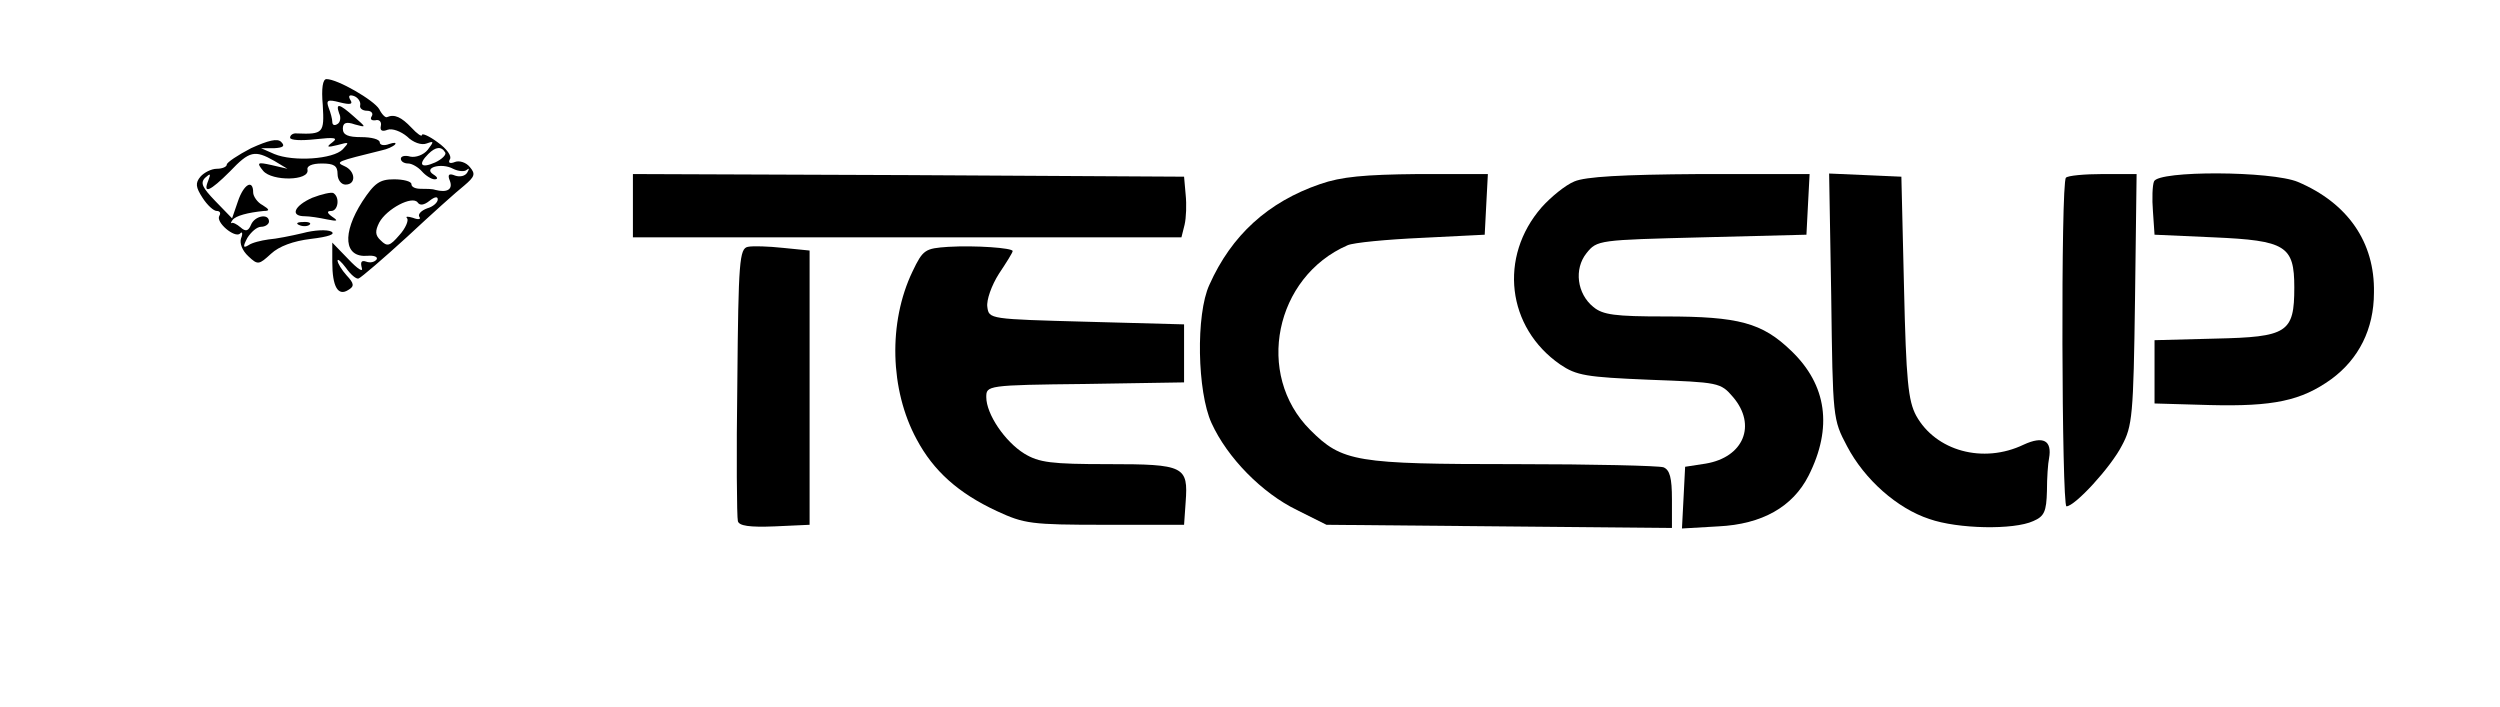 <?xml version="1.0" standalone="no"?>
<!DOCTYPE svg PUBLIC "-//W3C//DTD SVG 20010904//EN"
 "http://www.w3.org/TR/2001/REC-SVG-20010904/DTD/svg10.dtd">
<svg version="1.0" xmlns="http://www.w3.org/2000/svg"
 width="474pt" height="134pt" viewBox="0 0 474 134"
 preserveAspectRatio="xMidYMid meet">
<g transform="translate(0,134) scale(0.1,-0.1)"
fill="#000000" stroke="none">
<path d="M612 1140 c3 -52 1 -55 -49 -53 -7 1 -13 -3 -13 -8 0 -5 21 -6 48 -3
36 4 44 3 32 -6 -12 -9 -10 -10 10 -5 22 6 23 6 10 -8 -18 -19 -94 -24 -130
-9 l-25 11 25 0 c17 1 21 4 13 12 -7 7 -24 3 -57 -12 -25 -13 -46 -27 -46 -31
0 -4 -8 -8 -19 -8 -10 0 -24 -7 -31 -15 -10 -12 -9 -20 4 -40 9 -14 21 -25 27
-25 6 0 8 -4 5 -9 -8 -12 29 -43 39 -34 4 5 6 1 2 -9 -3 -9 2 -23 14 -34 18
-17 20 -16 43 5 15 14 42 24 75 28 34 4 48 9 39 14 -8 4 -32 3 -54 -3 -21 -5
-51 -11 -65 -12 -14 -2 -31 -6 -38 -11 -10 -6 -11 -3 -2 14 7 11 18 21 26 21
8 0 15 5 15 10 0 16 -27 11 -34 -6 -5 -12 -10 -14 -20 -5 -7 6 -15 10 -17 8
-2 -1 -1 2 2 6 6 8 29 14 59 17 12 0 11 3 -2 11 -10 5 -18 17 -18 24 0 26 -18
16 -29 -17 l-11 -32 -32 33 c-24 25 -29 34 -19 44 10 9 11 8 6 -5 -11 -27 3
-21 41 17 37 39 47 41 84 20 l25 -15 -30 7 c-27 6 -29 5 -16 -11 17 -20 88
-19 84 2 -2 7 8 12 27 12 23 0 30 -4 30 -20 0 -11 7 -20 15 -20 21 0 19 26 -2
35 -18 8 -14 9 71 30 10 2 21 7 25 11 3 4 -2 4 -11 1 -10 -4 -18 -2 -18 3 0 6
-16 10 -35 10 -25 0 -35 4 -35 16 0 11 6 14 23 8 22 -6 22 -6 -2 15 -28 25
-35 26 -28 6 4 -8 2 -17 -3 -20 -6 -4 -10 -2 -10 4 0 5 -3 17 -7 27 -5 14 -2
16 21 10 20 -5 26 -4 20 5 -4 7 -2 10 7 7 8 -3 13 -11 12 -17 -2 -6 4 -11 13
-11 8 0 12 -5 9 -10 -4 -6 -1 -9 7 -8 7 2 12 -3 10 -11 -2 -9 3 -11 13 -7 9 3
25 -3 37 -13 11 -11 27 -17 37 -13 14 5 14 4 2 -12 -8 -10 -23 -15 -33 -13
-10 3 -18 1 -18 -4 0 -5 6 -9 14 -9 7 0 19 -7 26 -15 7 -8 18 -15 24 -15 7 0
6 4 -2 9 -21 13 15 23 37 11 10 -5 22 -6 26 -2 5 4 5 2 1 -5 -4 -7 -14 -9 -23
-6 -12 5 -15 2 -10 -10 6 -16 -5 -23 -28 -17 -5 2 -18 2 -27 2 -10 0 -18 3
-18 9 0 5 -15 9 -33 9 -27 0 -37 -7 -60 -42 -39 -61 -35 -107 10 -103 12 1 20
-2 17 -7 -4 -5 -12 -7 -20 -4 -9 3 -11 -1 -8 -12 3 -9 -8 -2 -25 16 l-31 32 0
-37 c0 -47 11 -65 30 -53 12 7 12 12 -3 28 -9 10 -17 23 -17 28 0 4 7 -2 16
-14 9 -13 20 -22 24 -20 5 2 46 37 92 79 45 42 94 86 108 97 20 17 22 22 11
35 -7 9 -20 13 -28 10 -10 -4 -14 -2 -10 5 4 6 -6 20 -23 32 -16 12 -30 18
-30 14 0 -4 -9 2 -20 14 -19 20 -32 26 -46 20 -3 -2 -10 5 -15 15 -10 17 -79
57 -100 57 -7 0 -10 -17 -7 -50z m232 -89 c3 -4 -6 -13 -19 -19 -27 -12 -33
-4 -13 16 14 14 25 15 32 3z m-30 -92 c10 8 16 9 16 3 0 -6 -9 -14 -20 -17
-11 -4 -18 -11 -15 -16 4 -5 -2 -6 -12 -2 -10 3 -15 3 -11 -1 3 -4 -3 -19 -15
-32 -18 -21 -23 -22 -35 -10 -11 10 -11 18 -3 34 14 26 63 52 73 38 4 -6 12
-5 22 3z"/>
<path d="M1200 950 l0 -60 520 0 520 0 6 24 c3 13 4 38 2 57 l-3 34 -522 3
-523 2 0 -60z"/>
<path d="M2503 991 c-99 -34 -168 -97 -210 -191 -26 -56 -23 -203 4 -262 30
-66 96 -133 162 -165 l56 -28 328 -3 327 -3 0 54 c0 41 -4 56 -16 61 -9 3
-135 6 -281 6 -303 0 -328 4 -389 65 -105 105 -67 290 71 350 11 5 74 11 140
14 l120 6 3 58 3 57 -133 0 c-101 -1 -145 -5 -185 -19z"/>
<path d="M2985 996 c-17 -7 -44 -29 -62 -49 -82 -94 -66 -228 35 -298 31 -21
49 -24 169 -29 132 -5 135 -5 159 -33 45 -53 20 -114 -52 -126 l-39 -6 -3 -59
-3 -58 69 4 c83 4 141 37 171 96 46 91 35 172 -33 237 -55 53 -99 65 -239 65
-95 0 -118 3 -136 18 -31 25 -37 72 -13 102 20 25 23 25 219 30 l198 5 3 58 3
57 -208 0 c-149 -1 -217 -5 -238 -14z"/>
<path d="M3472 778 c3 -231 3 -233 30 -284 33 -63 95 -118 156 -138 54 -19
160 -21 197 -4 21 9 25 18 26 57 0 25 2 53 4 62 6 34 -11 43 -48 26 -77 -37
-167 -12 -204 55 -15 28 -19 66 -23 243 l-5 210 -68 3 -69 3 4 -233z"/>
<path d="M3917 1003 c-10 -9 -8 -623 1 -623 16 0 84 74 105 115 20 37 22 57
25 278 l3 237 -64 0 c-35 0 -67 -3 -70 -7z"/>
<path d="M4084 996 c-3 -7 -4 -33 -2 -57 l3 -44 112 -5 c137 -6 153 -16 153
-95 0 -86 -13 -94 -150 -97 l-115 -3 0 -60 0 -60 105 -3 c120 -3 173 8 230 49
52 38 81 95 81 164 2 96 -50 170 -144 210 -50 21 -265 22 -273 1z"/>
<path d="M592 965 c-34 -15 -43 -35 -14 -35 9 0 28 -3 42 -6 20 -4 22 -3 10 5
-10 7 -11 11 -2 11 13 0 17 26 4 34 -4 2 -22 -2 -40 -9z"/>
<path d="M568 913 c7 -3 16 -2 19 1 4 3 -2 6 -13 5 -11 0 -14 -3 -6 -6z"/>
<path d="M1418 872 c-16 -3 -18 -28 -20 -255 -2 -139 -1 -258 1 -265 2 -9 22
-12 70 -10 l66 3 0 260 0 260 -50 5 c-28 3 -58 4 -67 2z"/>
<path d="M1798 872 c-44 -3 -48 -5 -68 -47 -46 -96 -43 -224 8 -318 32 -60 79
-102 152 -136 52 -24 64 -26 205 -26 l150 0 3 43 c5 68 -2 72 -147 72 -108 0
-131 3 -159 20 -37 23 -72 75 -72 107 0 22 1 23 188 25 l187 3 0 55 0 55 -185
5 c-184 5 -185 5 -188 28 -2 13 8 41 22 63 14 21 26 40 26 43 0 6 -71 11 -122
8z"/>
</g>
</svg>
